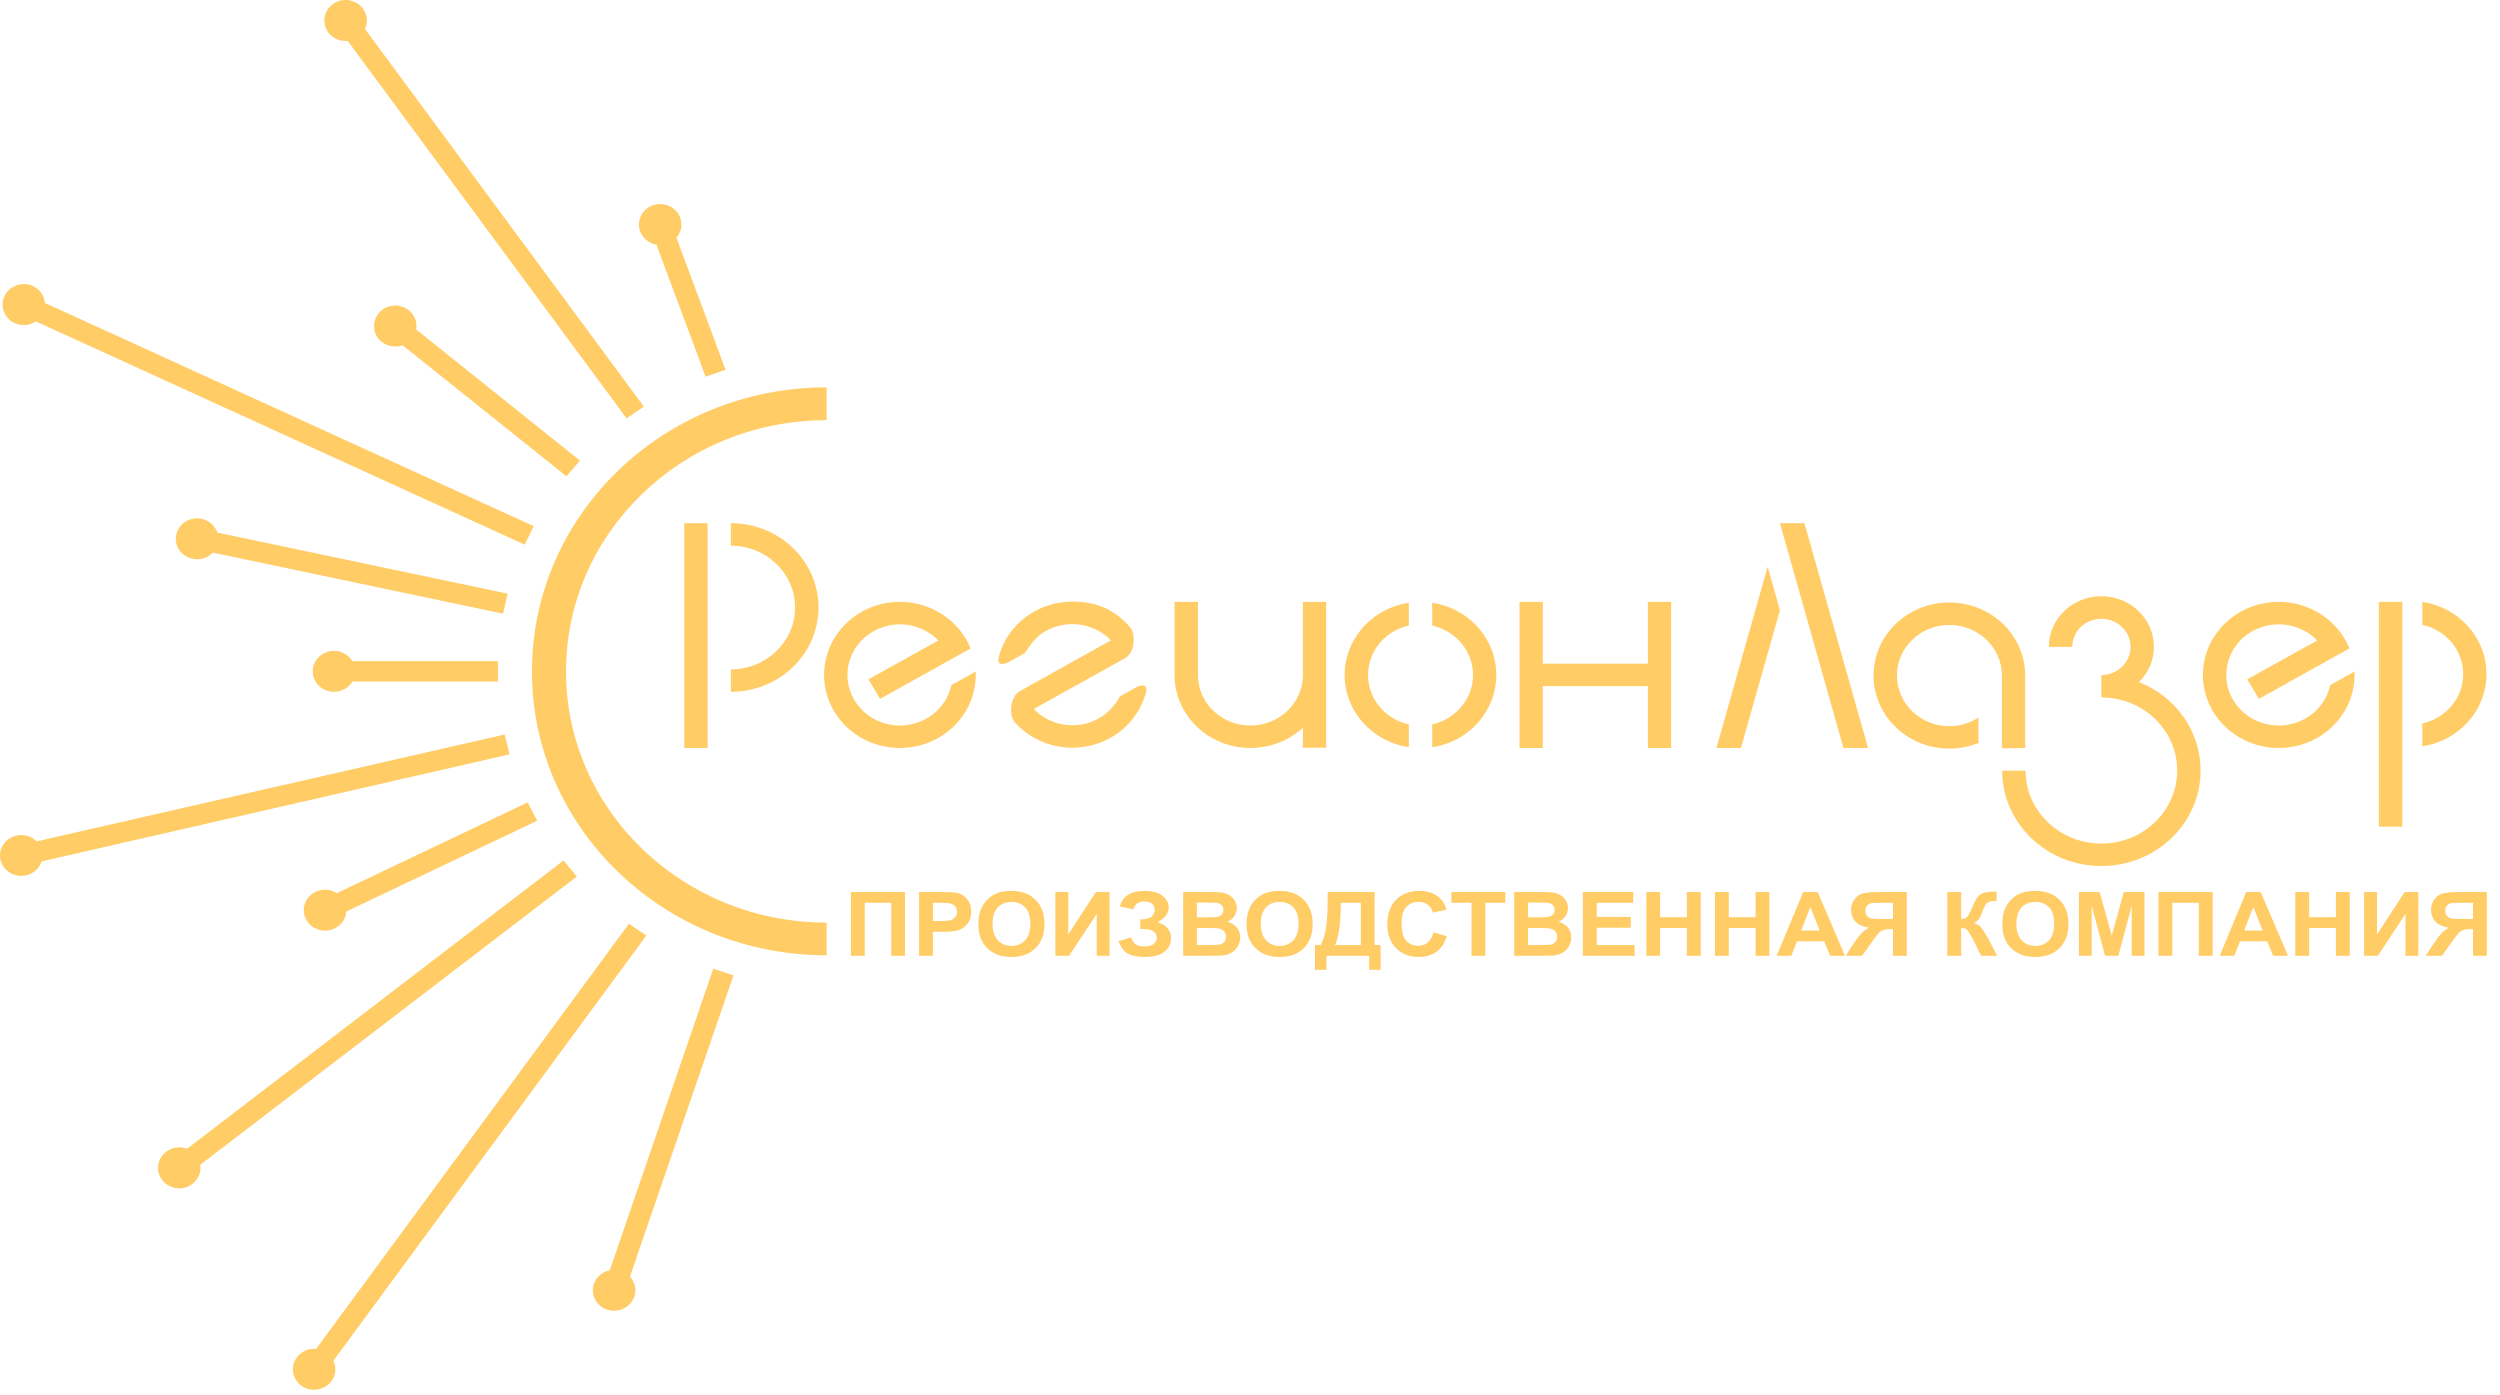 <svg width="190" height="106" viewBox="0 0 190 106" fill="none" xmlns="http://www.w3.org/2000/svg">
<path fill-rule="evenodd" clip-rule="evenodd" d="M52.003 39.764H53.781V56.846H52.003V39.764V39.764ZM64.67 67.796H68.778V72.641H67.738V68.615H65.721V72.641H64.67V67.796ZM69.849 72.641V67.796H71.524C72.158 67.796 72.574 67.815 72.772 67.864C73.063 67.942 73.312 68.098 73.51 68.342C73.708 68.585 73.812 68.897 73.812 69.287C73.812 69.58 73.749 69.834 73.635 70.038C73.521 70.243 73.375 70.399 73.198 70.516C73.021 70.633 72.845 70.711 72.657 70.74C72.408 70.789 72.054 70.818 71.576 70.818H70.9V72.641H69.849V72.641ZM70.9 68.615V69.999H71.472C71.877 69.999 72.148 69.97 72.293 69.921C72.429 69.863 72.532 69.785 72.616 69.677C72.699 69.57 72.73 69.444 72.73 69.297C72.73 69.122 72.678 68.975 72.574 68.859C72.46 68.751 72.314 68.673 72.148 68.644C72.023 68.624 71.773 68.615 71.399 68.615H70.9ZM74.353 70.243C74.353 69.755 74.436 69.336 74.592 69.005C74.717 68.751 74.873 68.527 75.081 68.332C75.278 68.137 75.507 67.991 75.746 67.893C76.069 67.766 76.443 67.708 76.859 67.708C77.629 67.708 78.232 67.922 78.689 68.371C79.157 68.82 79.376 69.434 79.376 70.224C79.376 71.013 79.157 71.627 78.7 72.066C78.242 72.515 77.639 72.729 76.88 72.729C76.11 72.729 75.497 72.515 75.039 72.066C74.581 71.627 74.353 71.023 74.353 70.243V70.243ZM75.434 70.214C75.434 70.769 75.569 71.179 75.84 71.462C76.11 71.754 76.453 71.891 76.869 71.891C77.296 71.891 77.639 71.754 77.899 71.472C78.169 71.189 78.305 70.769 78.305 70.204C78.305 69.648 78.169 69.229 77.909 68.956C77.649 68.683 77.306 68.546 76.869 68.546C76.443 68.546 76.1 68.683 75.829 68.966C75.569 69.239 75.434 69.658 75.434 70.214ZM80.208 67.796H81.185V71.023L83.286 67.796H84.326V72.641H83.349V69.463L81.248 72.641H80.208V67.796ZM86.125 69.112L85.106 68.888C85.325 68.098 85.949 67.708 86.978 67.708C87.581 67.708 88.039 67.835 88.351 68.079C88.663 68.332 88.819 68.624 88.819 68.966C88.819 69.2 88.746 69.404 88.601 69.59C88.465 69.775 88.247 69.941 87.966 70.087C88.309 70.194 88.569 70.35 88.736 70.555C88.913 70.76 88.996 71.004 88.996 71.306C88.996 71.725 88.829 72.076 88.497 72.339C88.164 72.603 87.665 72.729 86.999 72.729C86.458 72.729 86.032 72.651 85.72 72.476C85.408 72.31 85.168 71.988 85.013 71.53L85.969 71.237C86.063 71.53 86.198 71.715 86.365 71.803C86.531 71.891 86.729 71.93 86.968 71.93C87.301 71.93 87.54 71.862 87.696 71.735C87.841 71.598 87.925 71.442 87.925 71.267C87.925 71.072 87.831 70.906 87.665 70.789C87.488 70.662 87.238 70.604 86.895 70.604H86.656V69.873H86.77C87.093 69.873 87.342 69.804 87.508 69.668C87.675 69.541 87.758 69.356 87.758 69.132C87.758 68.956 87.696 68.81 87.55 68.683C87.415 68.566 87.217 68.507 86.968 68.507C86.531 68.507 86.25 68.712 86.125 69.112V69.112ZM89.921 67.796H91.991C92.397 67.796 92.698 67.805 92.906 67.844C93.104 67.874 93.281 67.942 93.447 68.04C93.603 68.147 93.738 68.273 93.842 68.449C93.946 68.615 93.998 68.8 93.998 69.014C93.998 69.239 93.936 69.444 93.801 69.638C93.676 69.824 93.499 69.97 93.281 70.058C93.593 70.145 93.832 70.292 93.998 70.496C94.165 70.711 94.258 70.955 94.258 71.237C94.258 71.452 94.196 71.666 94.092 71.881C93.977 72.086 93.832 72.251 93.645 72.378C93.447 72.505 93.218 72.583 92.937 72.612C92.771 72.632 92.345 72.641 91.679 72.641H89.921V67.796V67.796ZM90.961 68.595V69.716H91.648C92.053 69.716 92.313 69.716 92.407 69.697C92.584 69.677 92.729 69.619 92.833 69.531C92.927 69.434 92.979 69.307 92.979 69.151C92.979 69.005 92.937 68.878 92.844 68.79C92.761 68.693 92.625 68.634 92.459 68.615C92.355 68.605 92.053 68.595 91.565 68.595H90.961ZM90.961 70.526V71.823H91.939C92.313 71.823 92.553 71.813 92.646 71.793C92.802 71.764 92.937 71.706 93.031 71.598C93.125 71.501 93.177 71.364 93.177 71.189C93.177 71.043 93.135 70.916 93.062 70.818C92.989 70.711 92.875 70.643 92.74 70.594C92.594 70.545 92.282 70.526 91.814 70.526H90.961V70.526ZM94.737 70.243C94.737 69.755 94.82 69.336 94.976 69.005C95.09 68.751 95.257 68.527 95.465 68.332C95.662 68.137 95.881 67.991 96.13 67.893C96.453 67.766 96.827 67.708 97.243 67.708C98.013 67.708 98.616 67.922 99.073 68.371C99.531 68.82 99.76 69.434 99.76 70.224C99.76 71.013 99.531 71.627 99.084 72.066C98.626 72.515 98.023 72.729 97.264 72.729C96.484 72.729 95.881 72.515 95.423 72.066C94.965 71.627 94.737 71.023 94.737 70.243V70.243ZM95.818 70.214C95.818 70.769 95.953 71.179 96.224 71.462C96.494 71.754 96.837 71.891 97.253 71.891C97.669 71.891 98.013 71.754 98.283 71.472C98.553 71.189 98.689 70.769 98.689 70.204C98.689 69.648 98.553 69.229 98.293 68.956C98.033 68.683 97.69 68.546 97.253 68.546C96.827 68.546 96.473 68.683 96.213 68.966C95.953 69.239 95.818 69.658 95.818 70.214ZM100.904 67.796H104.471V71.823H104.929V73.704H104.055V72.641H100.81V73.704H99.937V71.823H100.373C100.592 71.413 100.727 70.925 100.8 70.379C100.873 69.834 100.904 69.141 100.904 68.303V67.796V67.796ZM101.902 68.615C101.902 70.077 101.757 71.15 101.465 71.823H103.421V68.615H101.902ZM108.943 70.857L109.952 71.15C109.796 71.676 109.536 72.076 109.172 72.339C108.818 72.593 108.361 72.729 107.799 72.729C107.113 72.729 106.551 72.505 106.104 72.066C105.667 71.627 105.438 71.023 105.438 70.263C105.438 69.453 105.667 68.82 106.114 68.371C106.551 67.932 107.144 67.708 107.861 67.708C108.496 67.708 109.016 67.883 109.411 68.234C109.64 68.439 109.817 68.742 109.941 69.132L108.901 69.356C108.839 69.102 108.714 68.907 108.517 68.761C108.329 68.615 108.09 68.546 107.809 68.546C107.425 68.546 107.113 68.673 106.873 68.936C106.634 69.19 106.52 69.609 106.52 70.184C106.52 70.799 106.634 71.237 106.873 71.491C107.113 71.754 107.414 71.881 107.789 71.881C108.069 71.881 108.309 71.803 108.506 71.637C108.704 71.472 108.849 71.208 108.943 70.857V70.857ZM111.834 72.641V68.615H110.305V67.796H114.403V68.615H112.885V72.641H111.834ZM115.079 67.796H117.149C117.565 67.796 117.866 67.805 118.064 67.844C118.272 67.874 118.449 67.942 118.605 68.04C118.771 68.147 118.906 68.273 119.01 68.449C119.114 68.615 119.166 68.8 119.166 69.014C119.166 69.239 119.104 69.444 118.969 69.638C118.844 69.824 118.667 69.97 118.438 70.058C118.761 70.145 119 70.292 119.166 70.496C119.333 70.711 119.416 70.955 119.416 71.237C119.416 71.452 119.364 71.666 119.26 71.881C119.145 72.086 119 72.251 118.802 72.378C118.615 72.505 118.386 72.583 118.105 72.612C117.929 72.632 117.513 72.641 116.847 72.641H115.079V67.796V67.796ZM116.129 68.595V69.716H116.816C117.221 69.716 117.471 69.716 117.575 69.697C117.752 69.677 117.887 69.619 117.991 69.531C118.095 69.434 118.147 69.307 118.147 69.151C118.147 69.005 118.105 68.878 118.012 68.79C117.929 68.693 117.793 68.634 117.627 68.615C117.523 68.605 117.221 68.595 116.733 68.595H116.129V68.595ZM116.129 70.526V71.823H117.097C117.471 71.823 117.71 71.813 117.814 71.793C117.97 71.764 118.095 71.706 118.199 71.598C118.293 71.501 118.345 71.364 118.345 71.189C118.345 71.043 118.303 70.916 118.23 70.818C118.157 70.711 118.043 70.643 117.908 70.594C117.762 70.545 117.45 70.526 116.972 70.526H116.129ZM120.3 72.641V67.796H124.127V68.615H121.35V69.687H123.94V70.506H121.35V71.823H124.231V72.641H120.3V72.641ZM125.125 72.641V67.796H126.165V69.707H128.204V67.796H129.254V72.641H128.204V70.526H126.165V72.641H125.125ZM130.336 72.641V67.796H131.386V69.707H133.425V67.796H134.475V72.641H133.425V70.526H131.386V72.641H130.336ZM140.216 72.641H139.093L138.645 71.54H136.565L136.139 72.641H135.026L137.044 67.796H138.146L140.216 72.641ZM138.302 70.721L137.585 68.927L136.888 70.721H138.302V70.721ZM143.866 72.641V70.614H143.658C143.325 70.614 143.097 70.662 142.961 70.76C142.826 70.847 142.587 71.121 142.265 71.588L141.516 72.641H140.268L140.892 71.696C141.141 71.325 141.339 71.062 141.485 70.906C141.641 70.76 141.828 70.623 142.046 70.506C141.568 70.428 141.214 70.272 141.006 70.028C140.788 69.785 140.684 69.492 140.684 69.151C140.684 68.859 140.767 68.595 140.923 68.371C141.079 68.147 141.287 67.991 141.547 67.913C141.807 67.835 142.202 67.796 142.722 67.796H144.917V72.641H143.866V72.641ZM143.866 68.615H143.055C142.639 68.615 142.369 68.624 142.233 68.634C142.109 68.654 141.994 68.712 141.901 68.82C141.807 68.917 141.765 69.053 141.765 69.219C141.765 69.385 141.807 69.522 141.901 69.619C141.984 69.726 142.098 69.785 142.244 69.814C142.379 69.834 142.67 69.843 143.097 69.843H143.866V68.615V68.615ZM147.995 67.796H149.045V69.863C149.274 69.834 149.43 69.785 149.513 69.687C149.597 69.6 149.721 69.346 149.898 68.936C150.106 68.41 150.325 68.079 150.543 67.952C150.761 67.825 151.115 67.766 151.593 67.766C151.614 67.766 151.666 67.766 151.739 67.757V68.488L151.593 68.478C151.385 68.478 151.229 68.507 151.125 68.556C151.032 68.605 150.949 68.683 150.886 68.781C150.824 68.888 150.73 69.093 150.616 69.404C150.553 69.58 150.481 69.716 150.408 69.834C150.335 69.941 150.2 70.048 150.013 70.145C150.252 70.214 150.439 70.331 150.595 70.526C150.741 70.711 150.907 70.974 151.094 71.316L151.791 72.641H150.564L149.95 71.394C149.94 71.374 149.919 71.345 149.888 71.296C149.877 71.276 149.836 71.198 149.753 71.062C149.628 70.828 149.513 70.672 149.43 70.614C149.347 70.555 149.212 70.526 149.045 70.526V72.641H147.995V67.796ZM152.176 70.243C152.176 69.755 152.249 69.336 152.415 69.005C152.529 68.751 152.685 68.527 152.893 68.332C153.091 68.137 153.32 67.991 153.559 67.893C153.881 67.766 154.256 67.708 154.672 67.708C155.441 67.708 156.055 67.922 156.513 68.371C156.97 68.82 157.199 69.434 157.199 70.224C157.199 71.013 156.97 71.627 156.513 72.066C156.055 72.515 155.452 72.729 154.693 72.729C153.923 72.729 153.309 72.515 152.852 72.066C152.405 71.627 152.176 71.023 152.176 70.243V70.243ZM153.247 70.214C153.247 70.769 153.382 71.179 153.653 71.462C153.923 71.754 154.277 71.891 154.693 71.891C155.109 71.891 155.452 71.754 155.722 71.472C155.982 71.189 156.117 70.769 156.117 70.204C156.117 69.648 155.993 69.229 155.733 68.956C155.462 68.683 155.119 68.546 154.693 68.546C154.256 68.546 153.913 68.683 153.642 68.966C153.382 69.239 153.247 69.658 153.247 70.214ZM158 72.641V67.796H159.57L160.496 71.101L161.411 67.796H162.981V72.641H162.014V68.829L160.995 72.641H159.986L158.967 68.829V72.641H158V72.641ZM164.042 67.796H168.161V72.641H167.11V68.615H165.093V72.641H164.042V67.796V67.796ZM173.891 72.641H172.757L172.31 71.54H170.241L169.804 72.641H168.701L170.709 67.796H171.811L173.891 72.641ZM171.967 70.721L171.249 68.927L170.553 70.721H171.967V70.721ZM174.442 72.641V67.796H175.493V69.707H177.531V67.796H178.581V72.641H177.531V70.526H175.493V72.641H174.442ZM179.673 67.796H180.651V71.023L182.752 67.796H183.792V72.641H182.814V69.463L180.713 72.641H179.673V67.796ZM187.952 72.641V70.614H187.733C187.401 70.614 187.172 70.662 187.037 70.76C186.901 70.847 186.673 71.121 186.34 71.588L185.591 72.641H184.343L184.977 71.696C185.227 71.325 185.425 71.062 185.57 70.906C185.716 70.76 185.903 70.623 186.121 70.506C185.643 70.428 185.3 70.272 185.081 70.028C184.873 69.785 184.759 69.492 184.759 69.151C184.759 68.859 184.842 68.595 184.998 68.371C185.165 68.147 185.373 67.991 185.633 67.913C185.893 67.835 186.277 67.796 186.797 67.796H189.002V72.641H187.952V72.641ZM187.952 68.615H187.13C186.725 68.615 186.444 68.624 186.319 68.634C186.184 68.654 186.069 68.712 185.976 68.82C185.882 68.917 185.841 69.053 185.841 69.219C185.841 69.385 185.882 69.522 185.976 69.619C186.069 69.726 186.184 69.785 186.319 69.814C186.465 69.834 186.745 69.843 187.172 69.843H187.952V68.615V68.615ZM55.549 52.576C59.231 52.576 62.205 49.709 62.205 46.17C62.205 42.631 59.231 39.764 55.549 39.764V41.471C58.243 41.471 60.427 43.577 60.427 46.17C60.427 48.764 58.243 50.87 55.549 50.87V52.576V52.576ZM74.155 51.035C74.155 51.123 74.155 51.211 74.155 51.299C74.155 54.36 71.576 56.846 68.393 56.846C65.211 56.846 62.632 54.36 62.632 51.299C62.632 48.227 65.211 45.741 68.393 45.741C70.837 45.741 72.928 47.214 73.77 49.281L66.885 53.112L66.001 51.63L71.316 48.676C70.078 47.389 68.04 47.057 66.407 47.964C64.493 49.027 63.838 51.377 64.941 53.219C66.043 55.062 68.487 55.686 70.39 54.623C71.42 54.058 72.085 53.102 72.304 52.069L74.155 51.035V51.035ZM135.276 39.764H137.137L141.973 56.846H140.101L135.276 39.764ZM135.276 46.375L134.34 43.07L130.45 56.846H132.312L135.276 46.375V46.375ZM99.021 55.306C97.981 56.261 96.577 56.846 95.028 56.846C91.845 56.846 89.266 54.36 89.266 51.299V45.741H91.045V51.299C91.045 53.424 92.823 55.14 95.028 55.14C97.233 55.14 99.021 53.424 99.021 51.299V45.741H100.789V56.827H99.021V55.306V55.306ZM153.944 58.572H152.165C152.165 62.57 155.545 65.817 159.705 65.817C163.865 65.817 167.245 62.57 167.245 58.562C167.245 55.52 165.311 52.927 162.565 51.835C163.262 51.143 163.699 50.207 163.699 49.163C163.699 47.038 161.91 45.312 159.705 45.312C157.501 45.312 155.712 47.038 155.712 49.163H157.49C157.49 47.984 158.478 47.028 159.705 47.028C160.933 47.028 161.921 47.984 161.921 49.163C161.921 50.343 160.933 51.299 159.705 51.299V53.005C162.888 53.005 165.467 55.491 165.467 58.562C165.467 61.624 162.888 64.11 159.705 64.11C156.523 64.11 153.944 61.624 153.944 58.572V58.572ZM108.849 56.788C111.605 56.379 113.717 54.078 113.717 51.299C113.717 48.52 111.605 46.219 108.849 45.809V47.545C110.617 47.935 111.949 49.466 111.949 51.299C111.949 53.132 110.617 54.663 108.849 55.053V56.788V56.788ZM107.071 56.788C104.315 56.379 102.193 54.078 102.193 51.299C102.193 48.52 104.315 46.219 107.071 45.809V47.545C105.293 47.935 103.972 49.466 103.972 51.299C103.972 53.132 105.293 54.663 107.071 55.053V56.788ZM125.24 50.441V45.741H127.008V56.846H125.24V52.147H117.253V56.846H115.485V45.741H117.253V50.441H125.24ZM150.366 54.536C149.732 54.945 148.973 55.189 148.151 55.189C145.946 55.189 144.168 53.463 144.168 51.338C144.168 49.222 145.946 47.496 148.151 47.496C150.356 47.496 152.145 49.222 152.145 51.338V56.876L153.913 56.846V51.338C153.913 48.276 151.333 45.79 148.151 45.79C144.969 45.79 142.389 48.276 142.389 51.338C142.389 54.409 144.969 56.895 148.151 56.895C148.941 56.895 149.69 56.739 150.366 56.466V54.536ZM178.945 51.035C178.945 51.123 178.945 51.211 178.945 51.299C178.945 54.36 176.366 56.846 173.184 56.846C170.001 56.846 167.422 54.36 167.422 51.299C167.422 48.227 170.001 45.741 173.184 45.741C175.628 45.741 177.718 47.214 178.561 49.281L171.676 53.112L170.792 51.63L176.106 48.676C174.869 47.389 172.83 47.057 171.187 47.964C169.284 49.027 168.629 51.377 169.731 53.219C170.833 55.062 173.277 55.686 175.181 54.623C176.21 54.058 176.876 53.102 177.094 52.069L178.945 51.035V51.035ZM180.797 45.741H182.575V62.833H180.797V45.741V45.741ZM184.093 56.72C186.86 56.31 188.971 54.009 188.971 51.23C188.971 48.452 186.86 46.151 184.093 45.741V47.486C185.872 47.867 187.203 49.398 187.203 51.23C187.203 53.063 185.872 54.594 184.093 54.984V56.72V56.72ZM84.43 48.666C83.182 47.37 81.144 47.038 79.501 47.945C78.773 48.354 78.398 48.842 77.888 49.632L76.641 50.324C76.183 50.548 75.705 50.587 75.933 49.827C76.599 47.457 78.845 45.722 81.497 45.722C83.432 45.722 84.753 46.385 85.865 47.642C86.354 48.208 86.25 49.612 85.491 50.031L78.565 53.883C79.802 55.179 81.851 55.52 83.494 54.604C84.222 54.204 84.805 53.532 85.106 52.927L86.365 52.225C86.822 52.011 87.29 51.971 87.061 52.732C86.396 55.092 84.16 56.827 81.497 56.827C79.75 56.827 78.18 56.076 77.129 54.897C76.651 54.35 76.755 52.947 77.514 52.527L84.43 48.666V48.666ZM62.819 72.603C50.453 72.603 40.428 62.94 40.428 51.026C40.428 39.102 50.453 29.439 62.819 29.439V31.935C51.878 31.935 43.017 40.476 43.017 51.026C43.017 61.566 51.878 70.116 62.819 70.116V72.603ZM26.783 51.796C26.502 52.264 25.982 52.576 25.379 52.576C24.495 52.576 23.767 51.884 23.767 51.026C23.767 50.168 24.495 49.466 25.379 49.466C25.982 49.466 26.502 49.778 26.783 50.246H37.849V51.796H26.783V51.796ZM46.345 96.539C45.805 96.646 45.326 97.026 45.139 97.572C44.858 98.391 45.316 99.269 46.169 99.542C47.011 99.805 47.926 99.366 48.207 98.547C48.394 98.001 48.249 97.426 47.874 97.026L55.747 74.124L54.208 73.626L46.345 96.539V96.539ZM26.315 69.278C26.284 69.814 25.951 70.311 25.421 70.565C24.62 70.945 23.653 70.633 23.257 69.863C22.862 69.093 23.195 68.156 23.985 67.776C24.526 67.523 25.14 67.581 25.597 67.883L40.105 60.98L40.823 62.375L26.315 69.278ZM26.419 3.105C25.868 3.163 25.296 2.929 24.953 2.461C24.433 1.759 24.609 0.794 25.327 0.287C26.055 -0.21 27.064 -0.045 27.584 0.657C27.927 1.125 27.969 1.72 27.74 2.208L48.935 30.902L47.625 31.799L26.419 3.105ZM2.728 24.428C2.27 24.73 1.657 24.798 1.116 24.555C0.315 24.184 -0.028 23.258 0.346 22.478C0.731 21.707 1.698 21.376 2.499 21.737C3.04 21.99 3.373 22.488 3.414 23.024L40.563 39.989L39.877 41.393L2.728 24.428V24.428ZM25.337 103.413C25.577 103.9 25.535 104.495 25.192 104.963C24.672 105.665 23.663 105.831 22.935 105.333C22.207 104.836 22.041 103.861 22.561 103.159C22.904 102.691 23.465 102.467 24.027 102.516L47.801 70.204L49.122 71.101L25.337 103.413ZM15.218 88.524C15.301 89.061 15.093 89.616 14.625 89.977C13.929 90.513 12.909 90.396 12.358 89.724C11.807 89.051 11.921 88.076 12.618 87.54C13.086 87.179 13.7 87.111 14.22 87.305L42.83 65.397L43.839 66.616L15.218 88.524ZM30.6 26.241C30.08 26.427 29.466 26.349 29.009 25.978C28.322 25.432 28.229 24.447 28.801 23.784C29.373 23.121 30.381 23.034 31.068 23.579C31.536 23.95 31.723 24.515 31.629 25.042L44.078 35.007L43.049 36.196L30.6 26.241V26.241ZM16.175 41.997C15.801 42.397 15.218 42.592 14.636 42.465C13.762 42.29 13.211 41.461 13.398 40.623C13.596 39.774 14.449 39.248 15.322 39.433C15.905 39.55 16.341 39.969 16.518 40.476L38.577 45.117L38.233 46.638L16.175 41.997ZM49.892 18.597C49.341 18.5 48.862 18.129 48.654 17.593C48.353 16.784 48.789 15.887 49.632 15.594C50.464 15.312 51.389 15.731 51.691 16.54C51.899 17.076 51.764 17.661 51.41 18.071L55.144 28.104L53.625 28.63L49.892 18.597V18.597ZM3.165 65.466C2.998 65.972 2.572 66.392 1.989 66.528C1.116 66.723 0.253 66.207 0.045 65.378C-0.163 64.539 0.377 63.701 1.241 63.506C1.823 63.369 2.405 63.554 2.79 63.944L38.358 55.823L38.722 57.334L3.165 65.466V65.466Z" fill="#FFCC66"/>
</svg>
